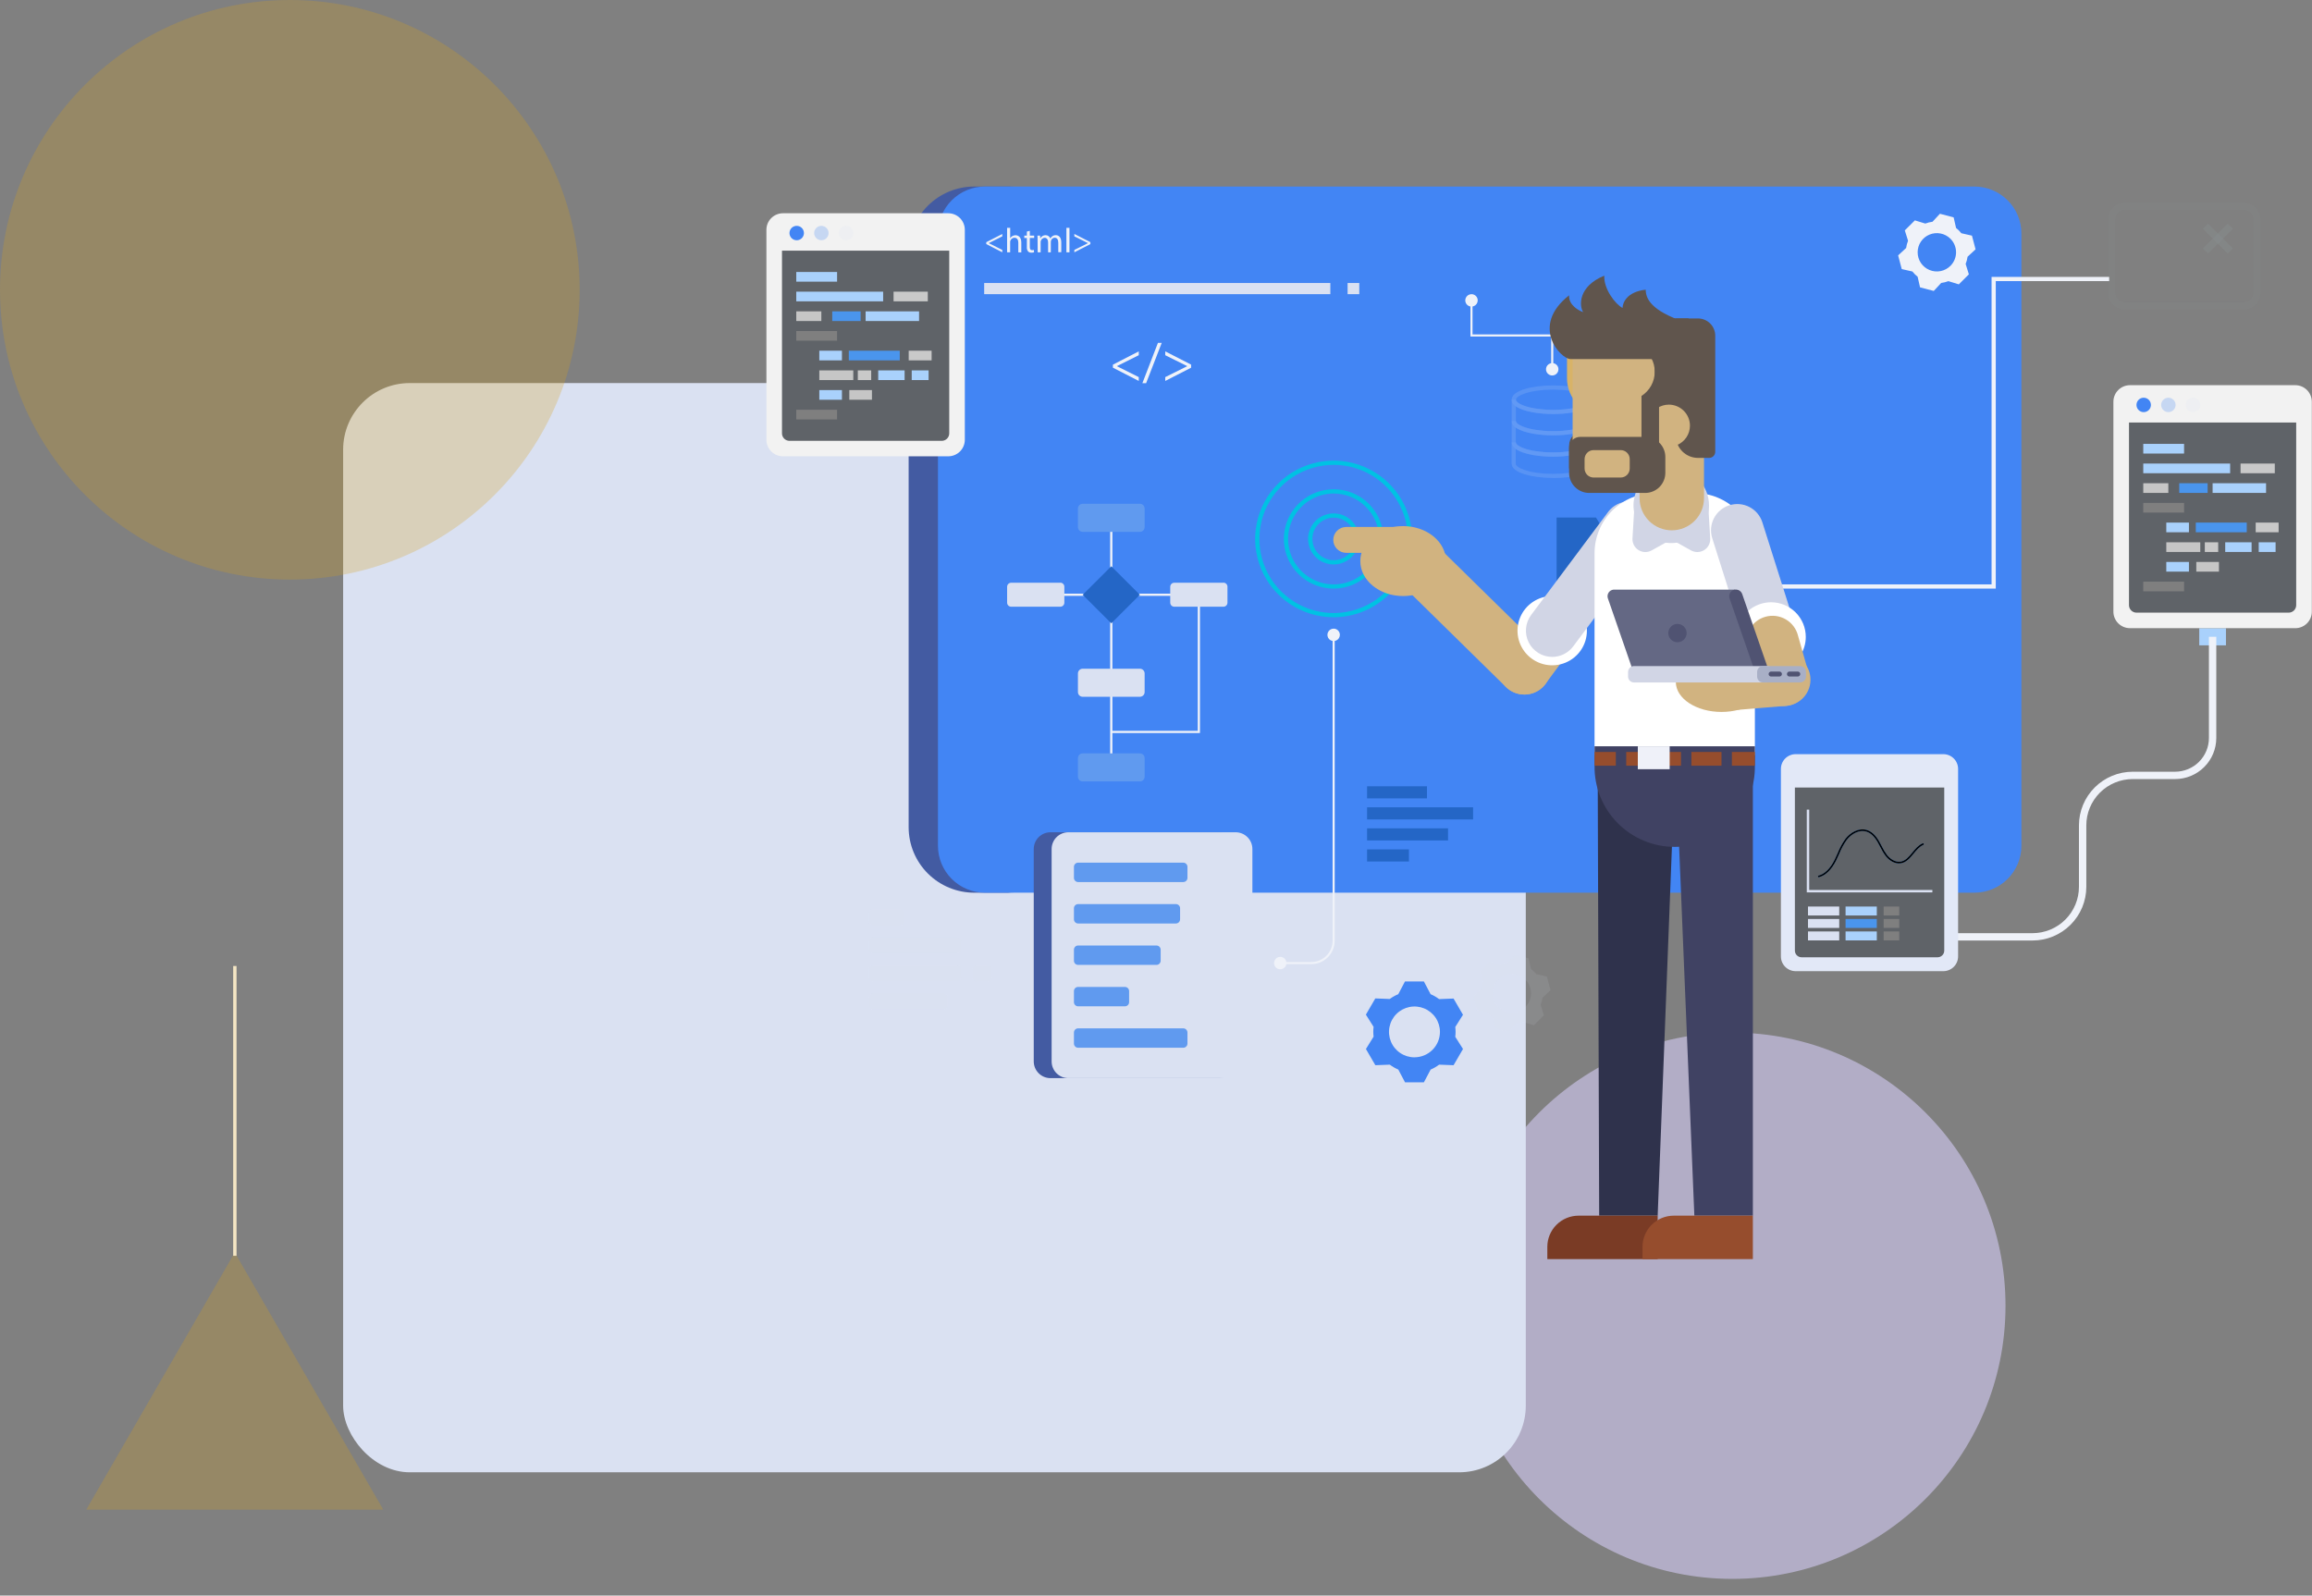 <svg width="694" height="479" viewBox="0 0 694 479" fill="none" xmlns="http://www.w3.org/2000/svg">
<rect x="0" y="0" width="694" height="479" fill="#808080" stroke="none"/>
<circle cx="520" cy="392" r="82" fill="#B2ADC6"/>
<rect x="103" y="115" width="355" height="327" rx="20" fill="#DAE1F2"/>
<circle cx="87" cy="87" r="87" fill="#D3A01C" fill-opacity="0.26"/>
<path d="M70.471 376L115.045 453.206H25.896L70.471 376Z" fill="#D3A01C" fill-opacity="0.26"/>
<line x1="70.5" y1="290" x2="70.5" y2="377" stroke="#F4E6C4"/>
<g clip-path="url(#clip0)">
<g opacity="0.37">
<g opacity="0.37">
<g opacity="0.37">
<path opacity="0.37" d="M673.532 92.931H637.795C636.458 92.93 635.177 92.399 634.232 91.456C633.287 90.513 632.755 89.235 632.754 87.901V65.863C632.755 64.53 633.287 63.251 634.232 62.309C635.177 61.366 636.458 60.835 637.795 60.834H673.532C674.868 60.835 676.15 61.366 677.095 62.309C678.04 63.251 678.571 64.53 678.573 65.863V87.907C678.571 89.24 678.04 90.519 677.095 91.462C676.15 92.405 674.868 92.935 673.532 92.936V92.931ZM637.795 63.029C637.043 63.031 636.322 63.33 635.79 63.861C635.259 64.393 634.96 65.113 634.96 65.863V87.907C634.962 88.657 635.261 89.375 635.792 89.905C636.323 90.436 637.044 90.734 637.795 90.735H673.532C674.283 90.734 675.003 90.436 675.535 89.905C676.066 89.375 676.365 88.657 676.367 87.907V65.863C676.367 65.113 676.068 64.393 675.537 63.861C675.005 63.33 674.284 63.031 673.532 63.029H637.795Z" fill="#C2F9FF"/>
</g>
</g>
</g>
<g opacity="0.37">
<g opacity="0.37">
<path opacity="0.37" d="M662.805 67.129L661.249 68.681V68.686L668.702 76.123L670.264 74.565L662.81 67.129H662.805Z" fill="#C2F9FF"/>
<path opacity="0.37" d="M668.702 67.129L661.249 74.565L662.81 76.123L670.264 68.686V68.681L668.702 67.129Z" fill="#C2F9FF"/>
</g>
</g>
<path d="M284.947 248.34V75.659C284.949 70.445 287.025 65.446 290.72 61.759C294.415 58.073 299.425 56.001 304.651 56L292.455 56C287.229 56 282.217 58.071 278.522 61.758C274.827 65.445 272.751 70.445 272.751 75.659V248.34C272.751 253.554 274.827 258.554 278.522 262.241C282.217 265.928 287.229 267.999 292.455 267.999H304.651C299.425 267.997 294.415 265.926 290.72 262.239C287.025 258.553 284.949 253.553 284.947 248.34Z" fill="#435BA2"/>
<path d="M592.648 267.999H295.642C291.901 267.989 288.316 266.499 285.674 263.856C283.032 261.213 281.549 257.632 281.549 253.9V70.099C281.549 66.366 283.032 62.786 285.674 60.143C288.316 57.5 291.901 56.01 295.642 56H592.648C596.395 56.001 599.988 57.487 602.637 60.131C605.286 62.775 606.774 66.361 606.774 70.099V253.9C606.774 257.638 605.286 261.223 602.637 263.867C599.988 266.511 596.395 267.997 592.648 267.999Z" fill="#4285F4"/>
<path d="M599.077 176.698H524.102V175.438H597.814V83.132H633.117V84.392H599.077V176.698Z" fill="#EFF2F9"/>
<path d="M498.458 158.603H481.02L479.069 155.358H467.252V178.24C467.252 179.018 467.562 179.763 468.113 180.313C468.664 180.863 469.411 181.171 470.19 181.171H498.458C499.237 181.171 499.984 180.863 500.535 180.313C501.086 179.763 501.396 179.018 501.396 178.24V161.534C501.396 160.757 501.086 160.012 500.535 159.462C499.984 158.912 499.237 158.603 498.458 158.603ZM504.008 157.002C502.981 157.002 501.977 156.699 501.123 156.129C500.269 155.56 499.604 154.751 499.211 153.804C498.818 152.857 498.715 151.816 498.915 150.811C499.116 149.806 499.61 148.883 500.336 148.158C501.063 147.433 501.988 146.94 502.995 146.74C504.002 146.54 505.046 146.643 505.995 147.035C506.944 147.427 507.755 148.091 508.326 148.943C508.896 149.795 509.201 150.797 509.201 151.821C509.199 153.195 508.652 154.512 507.678 155.483C506.705 156.455 505.385 157.001 504.008 157.002ZM504.008 147.587C503.167 147.587 502.346 147.836 501.647 148.302C500.948 148.768 500.403 149.431 500.082 150.206C499.76 150.981 499.676 151.833 499.841 152.656C500.005 153.479 500.41 154.234 501.005 154.827C501.6 155.42 502.358 155.823 503.182 155.986C504.007 156.149 504.862 156.064 505.638 155.743C506.415 155.421 507.078 154.877 507.544 154.179C508.011 153.481 508.259 152.66 508.258 151.821C508.256 150.698 507.808 149.621 507.011 148.827C506.214 148.033 505.134 147.587 504.008 147.587Z" fill="#2466C6"/>
<path d="M501.646 153.532L505.712 149.467L506.384 150.135L502.318 154.201L501.646 153.532Z" fill="#2466C6"/>
<path d="M501.643 150.132L502.314 149.462L506.384 153.524L505.713 154.193L501.643 150.132Z" fill="#2466C6"/>
<path d="M400.327 169.452C398.808 169.453 397.324 169.005 396.061 168.164C394.798 167.323 393.813 166.127 393.232 164.728C392.65 163.329 392.497 161.789 392.793 160.303C393.088 158.817 393.819 157.452 394.892 156.381C395.965 155.309 397.333 154.579 398.822 154.283C400.311 153.987 401.854 154.139 403.257 154.718C404.66 155.298 405.859 156.279 406.703 157.539C407.546 158.798 407.997 160.279 407.997 161.794C407.995 163.823 407.187 165.77 405.749 167.205C404.311 168.641 402.361 169.449 400.327 169.452ZM400.327 155.391C399.06 155.395 397.822 155.774 396.771 156.479C395.719 157.184 394.901 158.185 394.418 159.354C393.936 160.523 393.812 161.808 394.061 163.048C394.311 164.287 394.923 165.425 395.82 166.318C396.717 167.211 397.859 167.818 399.102 168.064C400.345 168.31 401.633 168.183 402.803 167.699C403.974 167.215 404.975 166.395 405.679 165.344C406.383 164.294 406.76 163.058 406.761 161.794C406.758 160.099 406.082 158.475 404.881 157.277C403.68 156.079 402.052 155.404 400.354 155.401" fill="#00C2E3"/>
<path d="M400.327 176.7C397.371 176.701 394.482 175.827 392.025 174.19C389.568 172.553 387.652 170.225 386.521 167.501C385.389 164.777 385.093 161.78 385.669 158.888C386.245 155.997 387.668 153.34 389.758 151.256C391.847 149.171 394.51 147.751 397.408 147.176C400.306 146.601 403.31 146.897 406.04 148.026C408.77 149.154 411.103 151.066 412.744 153.518C414.385 155.969 415.261 158.852 415.26 161.8C415.255 165.75 413.681 169.538 410.881 172.331C408.082 175.124 404.286 176.695 400.327 176.7ZM400.327 148.156C397.622 148.156 394.978 148.956 392.729 150.455C390.48 151.954 388.727 154.085 387.692 156.579C386.657 159.072 386.386 161.815 386.914 164.462C387.441 167.109 388.744 169.54 390.656 171.449C392.569 173.357 395.006 174.656 397.659 175.183C400.311 175.709 403.061 175.439 405.56 174.406C408.059 173.374 410.195 171.625 411.697 169.381C413.2 167.137 414.002 164.499 414.002 161.8C413.999 158.182 412.558 154.713 409.994 152.155C407.429 149.597 403.953 148.158 400.327 148.156Z" fill="#00C2E3"/>
<path d="M400.326 185.297C395.667 185.298 391.112 183.921 387.237 181.339C383.362 178.757 380.342 175.086 378.558 170.792C376.775 166.497 376.307 161.771 377.216 157.211C378.124 152.652 380.367 148.463 383.661 145.176C386.956 141.888 391.153 139.649 395.723 138.742C400.293 137.834 405.03 138.299 409.334 140.078C413.639 141.857 417.319 144.87 419.907 148.735C422.496 152.6 423.878 157.145 423.878 161.793C423.871 168.024 421.387 173.997 416.972 178.403C412.557 182.809 406.571 185.289 400.326 185.297ZM400.326 139.555C395.916 139.554 391.605 140.858 387.938 143.302C384.271 145.745 381.413 149.219 379.725 153.284C378.037 157.349 377.595 161.822 378.455 166.137C379.315 170.452 381.438 174.416 384.556 177.527C387.675 180.639 391.648 182.757 395.973 183.615C400.298 184.473 404.781 184.032 408.855 182.348C412.929 180.664 416.411 177.812 418.86 174.153C421.309 170.495 422.616 166.193 422.615 161.793C422.609 155.897 420.259 150.244 416.08 146.075C411.902 141.906 406.236 139.561 400.326 139.555Z" fill="#00C2E3"/>
<path d="M393.611 289.436H384.049V288.808H393.611C395.308 288.806 396.934 288.132 398.134 286.935C399.334 285.737 400.009 284.115 400.012 282.421V190.586H400.641V282.421C400.641 284.286 399.899 286.074 398.577 287.393C397.256 288.711 395.463 289.452 393.595 289.452" fill="#EFF2F9"/>
<path d="M400.327 188.725C399.956 188.724 399.594 188.833 399.286 189.037C398.977 189.242 398.737 189.533 398.595 189.875C398.452 190.216 398.415 190.591 398.487 190.954C398.559 191.316 398.737 191.649 398.999 191.91C399.261 192.172 399.594 192.349 399.958 192.421C400.321 192.493 400.697 192.456 401.039 192.314C401.381 192.172 401.673 191.932 401.878 191.624C402.083 191.317 402.192 190.955 402.191 190.586C402.19 190.093 401.993 189.62 401.644 189.272C401.294 188.923 400.821 188.727 400.327 188.725ZM386.163 289.122C386.164 289.491 386.055 289.853 385.85 290.16C385.645 290.468 385.353 290.708 385.011 290.85C384.669 290.992 384.293 291.029 383.929 290.957C383.566 290.886 383.233 290.708 382.971 290.447C382.709 290.185 382.531 289.852 382.459 289.49C382.387 289.127 382.424 288.752 382.566 288.411C382.709 288.07 382.949 287.778 383.257 287.574C383.566 287.369 383.928 287.26 384.298 287.261C384.793 287.261 385.267 287.457 385.617 287.806C385.967 288.155 386.163 288.628 386.163 289.122Z" fill="#EFF2F9"/>
<path d="M295.425 84.96H399.334V88.313H295.425V84.96ZM404.511 84.96H408.023V88.313H404.511V84.96Z" fill="#DAE1F2"/>
<path d="M410.36 236.048H428.339V239.687H410.36V236.048ZM410.36 242.364H442.188V246.004H410.36V242.364ZM410.36 248.676H434.665V252.315H410.36V248.676ZM410.36 254.992H422.924V258.632H410.36V254.992Z" fill="#2466C6"/>
<path d="M334.062 109.476L341.829 105.485V106.637L335.287 109.909V109.942L341.829 113.213V114.365L334.062 110.38V109.476ZM342.913 115.031L347.58 102.933H348.719L344.035 115.031H342.913ZM357.538 110.39L349.775 114.365V113.213L356.367 109.942V109.909L349.775 106.637V105.485L357.538 109.46V110.39Z" fill="#EFF2F9"/>
<g opacity="0.57">
<g opacity="0.57">
<g opacity="0.57">
<path opacity="0.57" d="M270.415 272.947H261.867C261.58 272.947 261.304 273.061 261.101 273.264C260.897 273.467 260.783 273.742 260.783 274.029V276.652C260.783 276.938 260.897 277.214 261.101 277.416C261.304 277.619 261.58 277.733 261.867 277.733H270.415C270.703 277.733 270.979 277.619 271.182 277.416C271.385 277.214 271.499 276.938 271.499 276.652V274.056C271.499 273.769 271.385 273.494 271.182 273.291C270.979 273.088 270.703 272.974 270.415 272.974V272.947ZM287.392 281.395H261.867C261.58 281.395 261.304 281.508 261.101 281.711C260.897 281.914 260.783 282.189 260.783 282.476V285.072C260.783 285.359 260.897 285.634 261.101 285.837C261.304 286.04 261.58 286.154 261.867 286.154H287.392C287.68 286.154 287.955 286.04 288.159 285.837C288.362 285.634 288.476 285.359 288.476 285.072V282.476C288.476 282.189 288.362 281.914 288.159 281.711C287.955 281.508 287.68 281.395 287.392 281.395ZM287.392 289.842H261.867C261.58 289.842 261.304 289.956 261.101 290.159C260.897 290.362 260.783 290.637 260.783 290.924V293.52C260.783 293.806 260.897 294.082 261.101 294.284C261.304 294.487 261.58 294.601 261.867 294.601H287.392C287.68 294.601 287.955 294.487 288.159 294.284C288.362 294.082 288.476 293.806 288.476 293.52V290.924C288.476 290.637 288.362 290.362 288.159 290.159C287.955 289.956 287.68 289.842 287.392 289.842ZM296.683 289.842H292.932C292.644 289.842 292.368 289.956 292.165 290.159C291.962 290.362 291.848 290.637 291.848 290.924V293.52C291.848 293.806 291.962 294.082 292.165 294.284C292.368 294.487 292.644 294.601 292.932 294.601H296.672C296.959 294.601 297.235 294.487 297.438 294.284C297.642 294.082 297.756 293.806 297.756 293.52V290.924C297.756 290.637 297.642 290.362 297.438 290.159C297.235 289.956 296.959 289.842 296.672 289.842H296.683ZM283.392 298.284H261.873C261.585 298.284 261.309 298.398 261.106 298.601C260.903 298.804 260.789 299.079 260.789 299.366V301.962C260.789 302.248 260.903 302.524 261.106 302.726C261.309 302.929 261.585 303.043 261.873 303.043H283.392C283.679 303.043 283.955 302.929 284.158 302.726C284.362 302.524 284.476 302.248 284.476 301.962V299.366C284.476 299.079 284.362 298.804 284.158 298.601C283.955 298.398 283.679 298.284 283.392 298.284Z" fill="#DAE1F2"/>
</g>
</g>
</g>
<g opacity="0.6">
<g opacity="0.6">
<g opacity="0.6">
<path opacity="0.6" d="M466.22 124.305C464.239 124.313 462.26 124.152 460.306 123.824C456.149 123.094 453.764 121.704 453.764 120.006C453.764 117.183 460.03 115.706 466.231 115.706C472.432 115.706 478.698 117.183 478.698 120.006C478.698 121.704 476.313 123.099 472.155 123.824C470.203 124.152 468.227 124.313 466.247 124.305H466.22ZM466.247 116.961C459.309 116.961 455.054 118.735 455.054 120.006C455.054 120.806 456.94 121.953 460.55 122.58C464.319 123.199 468.164 123.199 471.933 122.58C475.543 121.953 477.429 120.806 477.429 120.006C477.429 118.735 473.174 116.961 466.242 116.961" fill="#EFF2F9"/>
<path opacity="0.6" d="M466.222 130.698C464.241 130.708 462.262 130.547 460.309 130.216C456.151 129.486 453.766 128.096 453.766 126.398V120H455.029C455.029 120.806 456.915 121.953 460.525 122.58C464.294 123.2 468.139 123.2 471.908 122.58C475.518 121.953 477.405 120.806 477.405 120H478.668V126.398C478.668 128.096 476.283 129.486 472.125 130.216C470.173 130.547 468.197 130.708 466.217 130.698H466.222ZM455.029 121.98V126.387C455.029 127.193 456.915 128.334 460.525 128.967C464.295 129.579 468.139 129.579 471.908 128.967C475.518 128.334 477.405 127.193 477.405 126.387V121.98C476.321 122.764 474.505 123.397 472.125 123.813C468.211 124.455 464.218 124.455 460.303 123.813C457.924 123.397 456.129 122.764 455.024 121.98" fill="#EFF2F9"/>
<path opacity="0.6" d="M466.222 137.09C464.259 137.098 462.299 136.94 460.363 136.619H460.314C456.151 135.895 453.766 134.505 453.766 132.801V126.398H455.029C455.029 127.198 456.915 128.345 460.525 128.978C464.294 129.597 468.139 129.597 471.908 128.978C475.518 128.345 477.405 127.198 477.405 126.398H478.668V132.796C478.668 134.499 476.283 135.889 472.125 136.614H472.066C470.133 136.935 468.176 137.092 466.217 137.084L466.222 137.09ZM460.471 135.354H460.525C464.295 135.967 468.139 135.967 471.908 135.354H471.968C475.54 134.721 477.388 133.585 477.388 132.785V128.377C476.304 129.161 474.488 129.794 472.109 130.211C468.194 130.852 464.201 130.852 460.287 130.211C457.907 129.794 456.113 129.161 455.007 128.377V132.796C455.007 133.596 456.878 134.732 460.455 135.365" fill="#EFF2F9"/>
<path opacity="0.6" d="M466.222 143.487C460.032 143.487 453.755 142.011 453.755 139.161V132.795H455.018C455.018 133.596 456.888 134.731 460.466 135.364H460.52C464.289 135.978 468.134 135.978 471.903 135.364H471.963C475.535 134.731 477.383 133.596 477.383 132.795H478.646V139.193C478.646 142.016 472.38 143.52 466.179 143.52L466.222 143.487ZM454.986 134.807V139.22C454.986 140.491 459.241 142.26 466.179 142.26C473.117 142.26 477.367 140.491 477.367 139.22V134.807C476.283 135.591 474.467 136.224 472.087 136.64H472.028C468.15 137.268 464.197 137.268 460.32 136.64H460.271C457.891 136.224 456.092 135.591 454.986 134.807Z" fill="#EFF2F9"/>
</g>
</g>
</g>
<g opacity="0.2">
<g opacity="0.2">
<g opacity="0.2">
<path opacity="0.2" d="M462.401 77.957H460.656C460.51 76.551 459.983 75.211 459.129 74.083C458.276 72.954 457.13 72.08 455.815 71.554C455.842 71.224 455.859 70.889 455.859 70.548C455.82 67.704 454.713 64.977 452.757 62.908C450.8 60.838 448.137 59.577 445.293 59.373C442.449 59.169 439.632 60.037 437.399 61.806C435.166 63.575 433.679 66.116 433.234 68.926C430.985 69.346 428.916 70.432 427.295 72.043C425.675 73.654 424.578 75.715 424.149 77.957H421.938C420.996 77.957 420.093 78.33 419.427 78.995C418.761 79.659 418.387 80.56 418.387 81.499C418.387 82.439 418.761 83.34 419.427 84.004C420.093 84.669 420.996 85.042 421.938 85.042H462.412C463.354 85.042 464.257 84.669 464.922 84.004C465.588 83.34 465.962 82.439 465.962 81.499C465.962 80.56 465.588 79.659 464.922 78.995C464.257 78.33 463.354 77.957 462.412 77.957" fill="white"/>
</g>
</g>
</g>
<path d="M465.941 108.999C465.57 108.998 465.208 109.106 464.9 109.311C464.591 109.516 464.351 109.807 464.209 110.148C464.066 110.489 464.029 110.865 464.101 111.227C464.173 111.59 464.351 111.923 464.613 112.184C464.875 112.445 465.208 112.623 465.572 112.695C465.935 112.767 466.311 112.729 466.653 112.587C466.995 112.446 467.287 112.206 467.492 111.898C467.697 111.59 467.806 111.229 467.805 110.859C467.804 110.366 467.607 109.894 467.258 109.545C466.908 109.197 466.435 109 465.941 108.999ZM441.701 88.313C441.33 88.313 440.969 88.422 440.661 88.628C440.353 88.833 440.114 89.125 439.972 89.466C439.831 89.807 439.794 90.183 439.867 90.545C439.939 90.907 440.118 91.239 440.38 91.5C440.642 91.761 440.976 91.938 441.339 92.009C441.702 92.081 442.078 92.043 442.42 91.901C442.762 91.759 443.053 91.519 443.258 91.211C443.463 90.904 443.572 90.543 443.571 90.173C443.571 89.928 443.522 89.686 443.428 89.46C443.334 89.234 443.196 89.029 443.023 88.856C442.849 88.683 442.643 88.546 442.416 88.453C442.189 88.36 441.946 88.312 441.701 88.313Z" fill="#EFF2F9"/>
<path d="M466.255 110.843H465.626V101.028H441.386V90.174H442.015V100.395H466.255V110.843Z" fill="#EFF2F9"/>
<path d="M365.566 323.67H315.335C314 323.67 312.721 323.142 311.778 322.2C310.834 321.259 310.304 319.983 310.304 318.652V254.879C310.304 253.547 310.834 252.27 311.777 251.328C312.721 250.386 314 249.856 315.335 249.855H365.566C366.9 249.856 368.18 250.386 369.123 251.328C370.066 252.27 370.596 253.547 370.596 254.879V318.652C370.596 319.983 370.066 321.259 369.122 322.2C368.179 323.142 366.9 323.67 365.566 323.67Z" fill="#435BA2"/>
<path d="M370.899 323.67H320.7C320.04 323.671 319.385 323.542 318.775 323.29C318.164 323.038 317.609 322.668 317.142 322.202C316.675 321.736 316.304 321.182 316.052 320.573C315.799 319.964 315.669 319.311 315.67 318.652V254.879C315.669 254.219 315.799 253.566 316.052 252.957C316.304 252.347 316.674 251.793 317.142 251.327C317.609 250.86 318.163 250.49 318.774 250.237C319.385 249.985 320.039 249.855 320.7 249.855H370.899C372.234 249.855 373.515 250.384 374.459 251.326C375.404 252.269 375.934 253.547 375.934 254.879V318.652C375.934 319.311 375.804 319.964 375.551 320.574C375.298 321.183 374.927 321.736 374.459 322.202C373.991 322.668 373.436 323.038 372.825 323.29C372.215 323.542 371.56 323.671 370.899 323.67Z" fill="#DAE1F2"/>
<path d="M355.18 258.978H323.627C323.292 258.978 322.971 259.111 322.734 259.347C322.497 259.584 322.364 259.904 322.364 260.238V263.543C322.364 263.877 322.497 264.197 322.734 264.434C322.971 264.67 323.292 264.803 323.627 264.803H355.18C355.345 264.803 355.51 264.77 355.663 264.707C355.816 264.643 355.955 264.551 356.073 264.434C356.19 264.317 356.283 264.178 356.346 264.025C356.41 263.872 356.443 263.708 356.443 263.543V260.238C356.443 260.073 356.41 259.909 356.346 259.756C356.283 259.603 356.19 259.464 356.073 259.347C355.955 259.23 355.816 259.137 355.663 259.074C355.51 259.011 355.345 258.978 355.18 258.978ZM352.973 271.417H323.627C323.462 271.416 323.298 271.448 323.144 271.511C322.991 271.574 322.852 271.666 322.735 271.782C322.617 271.899 322.524 272.038 322.461 272.19C322.397 272.343 322.364 272.506 322.364 272.672V275.981C322.364 276.315 322.497 276.636 322.734 276.872C322.971 277.109 323.292 277.241 323.627 277.241H352.973C353.307 277.24 353.627 277.107 353.863 276.87C354.099 276.634 354.231 276.315 354.231 275.981V272.672C354.231 272.339 354.099 272.02 353.863 271.784C353.627 271.549 353.307 271.417 352.973 271.417ZM347.136 283.85H323.627C323.292 283.85 322.971 283.983 322.734 284.219C322.497 284.455 322.364 284.776 322.364 285.11V288.415C322.364 288.749 322.497 289.069 322.734 289.306C322.971 289.542 323.292 289.675 323.627 289.675H347.136C347.471 289.675 347.792 289.542 348.029 289.306C348.266 289.069 348.399 288.749 348.399 288.415V285.11C348.399 284.776 348.266 284.455 348.029 284.219C347.792 283.983 347.471 283.85 347.136 283.85ZM337.666 296.283H323.627C323.292 296.283 322.971 296.416 322.734 296.652C322.497 296.889 322.364 297.209 322.364 297.543V300.848C322.364 301.182 322.497 301.503 322.734 301.739C322.971 301.975 323.292 302.108 323.627 302.108H337.666C338.001 302.108 338.322 301.975 338.559 301.739C338.796 301.503 338.929 301.182 338.929 300.848V297.543C338.929 297.209 338.796 296.889 338.559 296.652C338.322 296.416 338.001 296.283 337.666 296.283ZM355.18 308.722H323.627C323.462 308.721 323.298 308.753 323.144 308.816C322.991 308.879 322.852 308.971 322.735 309.088C322.617 309.204 322.524 309.343 322.461 309.495C322.397 309.648 322.364 309.812 322.364 309.977V313.287C322.364 313.621 322.497 313.941 322.734 314.178C322.971 314.414 323.292 314.547 323.627 314.547H355.18C355.345 314.547 355.51 314.514 355.663 314.451C355.816 314.387 355.955 314.295 356.073 314.178C356.19 314.061 356.283 313.922 356.346 313.769C356.41 313.616 356.443 313.452 356.443 313.287V309.977C356.443 309.812 356.41 309.648 356.346 309.495C356.283 309.343 356.19 309.204 356.072 309.088C355.955 308.971 355.816 308.879 355.662 308.816C355.509 308.753 355.345 308.721 355.18 308.722Z" fill="#609AEF"/>
<path d="M333.243 157.159H333.91V228.416H333.243V157.159Z" fill="#EFF2F9"/>
<path d="M342.171 151.244H324.988C324.611 151.244 324.25 151.393 323.984 151.659C323.717 151.924 323.568 152.285 323.568 152.661V158.253C323.568 158.628 323.717 158.989 323.984 159.255C324.25 159.52 324.611 159.67 324.988 159.67H342.171C342.547 159.668 342.907 159.518 343.173 159.253C343.439 158.988 343.589 158.628 343.591 158.253V152.661C343.589 152.285 343.439 151.926 343.173 151.66C342.907 151.395 342.547 151.245 342.171 151.244ZM342.171 226.173H324.988C324.611 226.173 324.25 226.323 323.984 226.588C323.717 226.854 323.568 227.214 323.568 227.59V233.177C323.568 233.553 323.717 233.913 323.984 234.179C324.25 234.444 324.611 234.594 324.988 234.594H342.171C342.547 234.594 342.909 234.444 343.175 234.179C343.441 233.913 343.591 233.553 343.591 233.177V227.59C343.591 227.214 343.441 226.854 343.175 226.588C342.909 226.323 342.547 226.173 342.171 226.173Z" fill="#609AEF"/>
<path d="M342.171 200.755H324.988C324.611 200.755 324.25 200.904 323.984 201.17C323.717 201.436 323.568 201.796 323.568 202.172V207.764C323.568 208.14 323.717 208.5 323.984 208.766C324.25 209.031 324.611 209.181 324.988 209.181H342.171C342.547 209.179 342.907 209.03 343.173 208.764C343.439 208.499 343.589 208.139 343.591 207.764V202.172C343.589 201.796 343.439 201.437 343.173 201.171C342.907 200.906 342.547 200.756 342.171 200.755Z" fill="#DAE1F2"/>
<path d="M360.194 220.066H333.579V219.407H359.532V178.883H315.871V178.224H360.194V220.066Z" fill="#EFF2F9"/>
<path d="M367.235 174.942H352.491C352.168 174.942 351.858 175.07 351.629 175.298C351.4 175.527 351.272 175.836 351.272 176.159V180.929C351.272 181.252 351.4 181.561 351.629 181.789C351.858 182.017 352.168 182.146 352.491 182.146H367.235C367.558 182.146 367.869 182.017 368.097 181.789C368.326 181.561 368.454 181.252 368.454 180.929V176.137C368.454 175.815 368.326 175.505 368.097 175.277C367.869 175.049 367.558 174.92 367.235 174.92V174.942ZM318.272 174.942H303.529C303.205 174.942 302.895 175.07 302.666 175.298C302.438 175.527 302.309 175.836 302.309 176.159V180.929C302.308 181.089 302.339 181.247 302.4 181.395C302.462 181.543 302.551 181.678 302.665 181.791C302.778 181.904 302.913 181.994 303.061 182.055C303.209 182.115 303.368 182.146 303.529 182.146H318.272C318.596 182.146 318.906 182.017 319.135 181.789C319.363 181.561 319.492 181.252 319.492 180.929V176.137C319.492 175.815 319.363 175.505 319.135 175.277C318.906 175.049 318.596 174.92 318.272 174.92" fill="#DAE1F2"/>
<path d="M324.996 178.563L333.577 170.001L342.159 178.563L333.577 187.126L324.996 178.563Z" fill="#2466C6"/>
<path d="M284.638 136.987H235.031C233.711 136.987 232.445 136.464 231.512 135.533C230.579 134.602 230.055 133.339 230.055 132.022V68.98C230.056 67.664 230.581 66.403 231.514 65.473C232.447 64.543 233.712 64.02 235.031 64.02H284.638C285.957 64.02 287.222 64.543 288.155 65.473C289.088 66.403 289.613 67.664 289.614 68.98V132.022C289.614 133.339 289.09 134.602 288.157 135.533C287.224 136.464 285.958 136.987 284.638 136.987Z" fill="#F2F2F2"/>
<path d="M234.733 75.254V130.092C234.733 130.69 234.97 131.262 235.393 131.685C235.816 132.108 236.389 132.346 236.988 132.348H282.676C283.276 132.348 283.851 132.11 284.275 131.687C284.699 131.264 284.937 130.691 284.937 130.092V75.254H234.733Z" fill="#5F6368"/>
<path d="M241.319 69.965C241.319 70.392 241.192 70.811 240.953 71.166C240.715 71.522 240.376 71.799 239.98 71.963C239.584 72.127 239.148 72.17 238.728 72.086C238.307 72.003 237.921 71.797 237.617 71.494C237.314 71.192 237.108 70.806 237.024 70.387C236.94 69.967 236.983 69.532 237.147 69.137C237.312 68.742 237.589 68.404 237.946 68.166C238.303 67.928 238.722 67.801 239.151 67.801C239.726 67.801 240.277 68.029 240.684 68.435C241.09 68.841 241.319 69.391 241.319 69.965Z" fill="#4285F4"/>
<g opacity="0.7">
<g opacity="0.7">
<g opacity="0.7">
<path opacity="0.7" d="M248.723 69.965C248.723 70.392 248.596 70.811 248.357 71.166C248.119 71.522 247.78 71.799 247.384 71.963C246.988 72.127 246.552 72.17 246.132 72.086C245.711 72.003 245.325 71.797 245.021 71.494C244.718 71.192 244.512 70.806 244.428 70.387C244.344 69.967 244.387 69.532 244.551 69.137C244.716 68.742 244.993 68.404 245.35 68.166C245.707 67.928 246.126 67.801 246.555 67.801C247.13 67.801 247.681 68.029 248.088 68.435C248.494 68.841 248.723 69.391 248.723 69.965Z" fill="#4285F4"/>
</g>
</g>
</g>
<g opacity="0.4">
<g opacity="0.4">
<g opacity="0.4">
<path opacity="0.4" d="M256.133 69.965C256.133 70.392 256.006 70.811 255.767 71.166C255.529 71.522 255.19 71.799 254.794 71.963C254.398 72.127 253.962 72.17 253.542 72.086C253.121 72.003 252.735 71.797 252.431 71.494C252.128 71.192 251.922 70.806 251.838 70.387C251.754 69.967 251.797 69.532 251.961 69.137C252.126 68.742 252.403 68.404 252.76 68.166C253.117 67.928 253.536 67.801 253.965 67.801C254.54 67.801 255.091 68.029 255.498 68.435C255.904 68.841 256.133 69.391 256.133 69.965Z" fill="#4285F4"/>
</g>
</g>
</g>
<path d="M239.02 81.651H251.27V84.556H239.02V81.651ZM239.02 87.562H265.098V90.467H239.02V87.562Z" fill="#A9D1FC"/>
<path d="M268.225 87.562H278.502V90.466H268.225V87.562Z" fill="#C9C9C9"/>
<path d="M239.02 93.472H246.544V96.376H239.02V93.472Z" fill="#C6C6C6"/>
<path d="M249.818 93.472H258.339V96.376H249.818V93.472Z" fill="#4A95ED"/>
<path d="M259.835 93.472H275.879V96.376H259.835V93.472Z" fill="#A9D1FC"/>
<path d="M239.02 99.378H251.27V102.282H239.02V99.378Z" fill="#7F7F7F"/>
<path d="M245.931 105.285H252.728V108.189H245.931V105.285Z" fill="#A9D1FC"/>
<path d="M254.788 105.285H270.084V108.189H254.788V105.285Z" fill="#4A95ED"/>
<path d="M272.767 105.285H279.646V108.189H272.767V105.285Z" fill="#C9C9C9"/>
<path d="M245.931 111.196H256.132V114.1H245.931V111.196Z" fill="#C6C6C6"/>
<path d="M257.493 111.196H261.51V114.1H257.493V111.196Z" fill="#C9C9C9"/>
<path d="M263.618 111.196H271.537V114.1H263.618V111.196ZM273.678 111.196H278.741V114.1H273.678V111.196ZM245.931 117.107H252.728V120.011H245.931V117.107Z" fill="#A9D1FC"/>
<path d="M254.94 117.106H261.737V120.01H254.94V117.106Z" fill="#C6C6C6"/>
<path d="M239.02 123.011H251.27V125.916H239.02V123.011Z" fill="#7F7F7F"/>
<path d="M296.048 72.711L300.862 70.24V70.954L296.807 72.982V73.003L300.862 75.031V75.745L296.048 73.268V72.711ZM302.304 68.396H303.23V71.522C303.382 71.25 303.608 71.027 303.881 70.878C304.164 70.713 304.485 70.624 304.813 70.618C305.491 70.618 306.569 71.035 306.569 72.782V75.761H305.67V72.868C305.67 72.057 305.366 71.376 304.504 71.376C304.23 71.382 303.965 71.473 303.745 71.637C303.526 71.801 303.363 72.029 303.279 72.29C303.232 72.429 303.212 72.575 303.22 72.722V75.745H302.304V68.396ZM309.122 69.293V70.732H310.429V71.43H309.122V74.134C309.122 74.756 309.301 75.107 309.805 75.107C309.988 75.112 310.17 75.092 310.347 75.048L310.391 75.729C310.13 75.821 309.854 75.863 309.578 75.853C309.395 75.863 309.213 75.834 309.043 75.768C308.873 75.702 308.719 75.6 308.591 75.469C308.315 75.094 308.19 74.629 308.239 74.166V71.462H307.464V70.732H308.239V69.52L309.122 69.293ZM311.459 72.089C311.459 71.576 311.459 71.148 311.415 70.732H312.212L312.255 71.543H312.288C312.436 71.255 312.663 71.013 312.941 70.847C313.22 70.681 313.54 70.596 313.865 70.602C314.178 70.599 314.484 70.695 314.739 70.876C314.994 71.056 315.185 71.312 315.285 71.608C315.418 71.356 315.603 71.135 315.827 70.959C316.145 70.715 316.538 70.589 316.939 70.602C317.605 70.602 318.565 71.04 318.565 72.765V75.713H317.67V72.911C317.67 71.943 317.318 71.365 316.586 71.365C316.342 71.374 316.107 71.458 315.912 71.606C315.718 71.755 315.575 71.959 315.502 72.192C315.452 72.34 315.427 72.496 315.426 72.652V75.745H314.613V72.765C314.613 71.965 314.261 71.386 313.562 71.386C313.307 71.403 313.063 71.498 312.863 71.658C312.664 71.817 312.518 72.034 312.445 72.279C312.392 72.42 312.366 72.571 312.369 72.722V75.745H311.48L311.459 72.089ZM320.11 68.396H321.026V75.745H320.11V68.396ZM327.303 73.279L322.489 75.745V75.031L326.576 73.003V72.982L322.489 70.954V70.234L327.303 72.701V73.279Z" fill="#EFF2F9"/>
<path d="M436.925 309.782C436.925 309.29 436.894 308.799 436.833 308.311L439.147 304.644L436.318 299.777L431.982 299.945C431.194 299.35 430.337 298.854 429.429 298.468L427.407 294.639H421.743L419.721 298.468C418.815 298.844 417.958 299.327 417.168 299.907L412.831 299.739L410.002 304.606L412.316 308.273C412.194 309.25 412.194 310.238 412.316 311.215L410.013 314.92L412.842 319.787L417.179 319.619C417.967 320.213 418.824 320.709 419.732 321.096L421.753 324.925H427.412L429.44 321.096C430.346 320.709 431.201 320.213 431.987 319.619L436.323 319.787L439.153 314.92L436.833 311.264C436.894 310.776 436.925 310.285 436.925 309.793V309.782ZM424.572 317.424C423.06 317.421 421.584 316.971 420.328 316.131C419.073 315.291 418.095 314.098 417.519 312.704C416.942 311.31 416.792 309.777 417.088 308.298C417.384 306.819 418.113 305.461 419.182 304.395C420.251 303.329 421.613 302.603 423.096 302.309C424.578 302.014 426.115 302.165 427.511 302.741C428.908 303.318 430.102 304.294 430.943 305.547C431.784 306.8 432.234 308.274 432.236 309.782C432.234 311.805 431.427 313.744 429.993 315.175C428.559 316.605 426.616 317.41 424.588 317.413" fill="#4285F4"/>
<g opacity="0.57">
<g opacity="0.57">
<g opacity="0.57">
<path opacity="0.57" d="M460.39 291.616C460.128 291.354 459.849 291.108 459.556 290.881L458.829 287.696L454.71 286.614L452.482 289.015C451.739 289.116 451.011 289.307 450.314 289.583L447.186 288.62L444.172 291.633L445.137 294.748C444.87 295.444 444.688 296.171 444.595 296.911L442.189 299.134L443.273 303.244L446.465 303.974C446.696 304.264 446.942 304.542 447.202 304.807C447.466 305.066 447.745 305.31 448.037 305.537L448.764 308.728L452.883 309.809L455.111 307.414C455.854 307.308 456.581 307.115 457.279 306.84L460.407 307.803L463.42 304.796L462.456 301.676C462.731 300.979 462.924 300.253 463.03 299.512L465.431 297.29L464.347 293.179L461.155 292.455C460.927 292.162 460.68 291.884 460.417 291.622L460.39 291.616ZM457.908 302.26C457.103 303.066 456.076 303.616 454.958 303.84C453.84 304.064 452.68 303.952 451.625 303.517C450.571 303.083 449.67 302.346 449.035 301.4C448.401 300.454 448.063 299.342 448.063 298.204C448.063 297.065 448.401 295.953 449.035 295.007C449.67 294.061 450.571 293.324 451.625 292.89C452.68 292.455 453.84 292.343 454.958 292.567C456.076 292.791 457.103 293.341 457.908 294.147C458.982 295.225 459.584 296.684 459.584 298.204C459.584 299.723 458.982 301.182 457.908 302.26Z" fill="#DAE1F2"/>
</g>
</g>
</g>
<path d="M587.992 69.175C587.728 68.914 587.45 68.669 587.157 68.44L586.431 65.254L582.312 64.173L580.084 66.574C579.342 66.666 578.614 66.848 577.916 67.115L574.793 66.157L571.774 69.164L572.745 72.285C572.464 72.979 572.271 73.706 572.17 74.448L569.769 76.671L570.853 80.781L574.045 81.506C574.502 82.091 575.03 82.618 575.617 83.074L576.344 86.265L580.463 87.346L582.691 84.945C583.433 84.853 584.161 84.671 584.859 84.404L587.987 85.367L591.001 82.36L590.036 79.24C590.314 78.544 590.507 77.818 590.61 77.076L593.011 74.854L591.927 70.743L588.735 70.019C588.507 69.726 588.26 69.448 587.998 69.186L587.992 69.175ZM585.483 79.797C584.677 80.605 583.65 81.157 582.53 81.382C581.41 81.607 580.249 81.495 579.193 81.06C578.137 80.626 577.234 79.888 576.599 78.941C575.963 77.994 575.624 76.88 575.624 75.741C575.624 74.601 575.963 73.487 576.599 72.54C577.234 71.593 578.137 70.855 579.193 70.421C580.249 69.986 581.41 69.875 582.53 70.1C583.65 70.325 584.677 70.876 585.483 71.684C586.555 72.763 587.157 74.221 587.157 75.741C587.157 77.26 586.555 78.718 585.483 79.797Z" fill="#EFF2F9"/>
<path d="M660.154 188.606H668.171V193.739H660.154V188.606Z" fill="#A9D1FC"/>
<path d="M610.113 282.352H537.23V280.151H610.113C613.807 280.146 617.349 278.68 619.961 276.073C622.572 273.466 624.041 269.932 624.044 266.246V247.788C624.048 243.517 625.75 239.421 628.778 236.401C631.805 233.381 635.91 231.682 640.191 231.678H652.913C655.603 231.675 658.182 230.607 660.085 228.709C661.987 226.811 663.057 224.238 663.06 221.554V191.171H665.271V221.554C665.267 224.822 663.963 227.956 661.647 230.268C659.33 232.579 656.189 233.88 652.913 233.884H640.191C636.496 233.887 632.953 235.353 630.34 237.96C627.727 240.567 626.258 244.102 626.255 247.788V266.246C626.251 270.516 624.549 274.61 621.522 277.63C618.496 280.649 614.393 282.347 610.113 282.352Z" fill="#EFF2F9"/>
<path d="M583.352 291.556H539.018C537.841 291.556 536.712 291.089 535.879 290.258C535.047 289.428 534.579 288.301 534.579 287.127V230.833C534.579 229.659 535.047 228.532 535.879 227.701C536.712 226.871 537.841 226.404 539.018 226.404H583.33C583.913 226.404 584.491 226.519 585.029 226.741C585.568 226.964 586.057 227.29 586.469 227.701C586.882 228.113 587.209 228.601 587.432 229.138C587.655 229.676 587.77 230.252 587.77 230.833V287.127C587.77 287.708 587.655 288.284 587.432 288.822C587.209 289.359 586.882 289.847 586.469 290.258C586.057 290.67 585.568 290.996 585.029 291.219C584.491 291.441 583.913 291.556 583.33 291.556" fill="#E2E8F7"/>
<path d="M538.775 236.421V285.375C538.775 285.909 538.987 286.42 539.365 286.798C539.744 287.175 540.256 287.387 540.791 287.387H581.596C581.861 287.388 582.124 287.336 582.369 287.235C582.614 287.134 582.836 286.986 583.023 286.799C583.211 286.612 583.359 286.39 583.46 286.146C583.562 285.901 583.613 285.64 583.612 285.375V236.421H538.775Z" fill="#5F6368"/>
<path d="M545.946 263.359C545.893 263.359 545.842 263.343 545.8 263.311C545.758 263.28 545.727 263.236 545.713 263.185C545.704 263.155 545.701 263.122 545.704 263.09C545.708 263.058 545.718 263.027 545.734 262.999C545.749 262.971 545.77 262.946 545.796 262.926C545.821 262.906 545.85 262.891 545.881 262.883C547.751 262.374 549.366 260.795 550.678 258.194C551.007 257.525 551.32 256.849 551.616 256.166C552.217 254.635 553.001 253.182 553.952 251.839C555.394 249.973 557.941 248.432 560.391 249.189C561.784 249.627 562.977 250.725 564.039 252.558C564.316 253.034 564.581 253.527 564.814 254.002C565.277 254.972 565.834 255.894 566.479 256.755C567.362 257.837 568.869 258.918 570.473 258.691C571.98 258.459 572.978 257.242 574.035 255.96C574.929 254.879 575.85 253.743 577.135 253.191C577.165 253.178 577.196 253.172 577.229 253.171C577.261 253.171 577.293 253.176 577.323 253.188C577.353 253.2 577.38 253.218 577.403 253.24C577.426 253.262 577.445 253.289 577.458 253.318C577.47 253.348 577.477 253.38 577.478 253.412C577.478 253.444 577.473 253.476 577.461 253.506C577.449 253.535 577.431 253.563 577.409 253.586C577.386 253.609 577.36 253.627 577.33 253.64C576.154 254.143 575.265 255.219 574.409 256.263C573.324 257.566 572.24 258.913 570.549 259.167C568.744 259.443 567.064 258.264 566.099 257.058C565.434 256.173 564.858 255.223 564.381 254.224C564.142 253.754 563.888 253.262 563.622 252.802C562.619 251.077 561.519 250.049 560.245 249.654C558.023 248.962 555.676 250.401 554.342 252.137C553.414 253.444 552.647 254.858 552.06 256.35C551.757 257.026 551.448 257.723 551.112 258.399C549.735 261.103 548.017 262.785 546.011 263.337H545.946" fill="#4A95ED"/>
<path d="M545.946 263.359C545.893 263.359 545.842 263.343 545.8 263.311C545.758 263.28 545.727 263.236 545.713 263.185C545.704 263.155 545.701 263.122 545.704 263.09C545.708 263.058 545.718 263.027 545.734 262.999C545.749 262.971 545.77 262.946 545.796 262.926C545.821 262.906 545.85 262.891 545.881 262.883C547.751 262.374 549.366 260.795 550.678 258.194C551.007 257.525 551.32 256.849 551.616 256.166C552.217 254.635 553.001 253.182 553.952 251.839C555.394 249.973 557.941 248.432 560.391 249.189C561.784 249.627 562.977 250.725 564.039 252.558C564.316 253.034 564.581 253.527 564.814 254.002C565.277 254.972 565.834 255.894 566.479 256.755C567.362 257.837 568.869 258.918 570.473 258.691C571.98 258.459 572.978 257.242 574.035 255.96C574.929 254.879 575.85 253.743 577.135 253.191C577.165 253.178 577.196 253.172 577.229 253.171C577.261 253.171 577.293 253.176 577.323 253.188C577.353 253.2 577.38 253.218 577.403 253.24C577.426 253.262 577.445 253.289 577.458 253.318C577.47 253.348 577.477 253.38 577.478 253.412C577.478 253.444 577.473 253.476 577.461 253.506C577.449 253.535 577.431 253.563 577.409 253.586C577.386 253.609 577.36 253.627 577.33 253.64C576.154 254.143 575.265 255.219 574.409 256.263C573.324 257.566 572.24 258.913 570.549 259.167C568.744 259.443 567.064 258.264 566.099 257.058C565.434 256.173 564.858 255.223 564.381 254.224C564.142 253.754 563.888 253.262 563.622 252.802C562.619 251.077 561.519 250.049 560.245 249.654C558.023 248.962 555.676 250.401 554.342 252.137C553.414 253.444 552.647 254.858 552.06 256.35C551.757 257.026 551.448 257.723 551.112 258.399C549.735 261.103 548.017 262.785 546.011 263.337L545.946 263.359Z" fill="black"/>
<path d="M580.046 267.906H542.347V243.056H543.073V267.182H580.046V267.906ZM542.71 272.152H552.087V274.839H542.71V272.152Z" fill="#DAE1F2"/>
<path d="M553.99 272.153H563.367V274.841H553.99V272.153Z" fill="#A9D1FC"/>
<path d="M565.416 272.153H570.105V274.841H565.416V272.153Z" fill="#7F7F7F"/>
<path d="M542.71 275.889H552.087V278.577H542.71V275.889Z" fill="#DAE1F2"/>
<path d="M553.99 275.889H563.367V278.577H553.99V275.889Z" fill="#4A95ED"/>
<path d="M565.416 275.889H570.105V278.577H565.416V275.889Z" fill="#7F7F7F"/>
<path d="M542.71 279.632H552.087V282.32H542.71V279.632Z" fill="#DAE1F2"/>
<path d="M553.99 279.632H563.367V282.32H553.99V279.632Z" fill="#A9D1FC"/>
<path d="M565.416 279.632H570.105V282.32H565.416V279.632Z" fill="#7F7F7F"/>
<path d="M501.265 244.202C501.265 244.63 501.138 245.048 500.9 245.404C500.662 245.76 500.323 246.037 499.927 246.201C499.531 246.364 499.095 246.407 498.674 246.324C498.254 246.24 497.867 246.034 497.564 245.732C497.261 245.429 497.054 245.044 496.971 244.624C496.887 244.204 496.93 243.77 497.094 243.374C497.258 242.979 497.536 242.641 497.893 242.403C498.249 242.166 498.668 242.039 499.097 242.039C499.672 242.039 500.224 242.267 500.63 242.672C501.037 243.078 501.265 243.628 501.265 244.202Z" fill="#4285F4"/>
<g opacity="0.7">
<g opacity="0.7">
<g opacity="0.7">
<path opacity="0.7" d="M508.665 244.202C508.665 244.63 508.537 245.048 508.299 245.404C508.061 245.76 507.722 246.037 507.326 246.201C506.93 246.364 506.494 246.407 506.073 246.324C505.653 246.24 505.267 246.034 504.963 245.732C504.66 245.429 504.454 245.044 504.37 244.624C504.286 244.204 504.329 243.77 504.493 243.374C504.657 242.979 504.935 242.641 505.292 242.403C505.648 242.166 506.068 242.039 506.496 242.039C507.071 242.039 507.623 242.267 508.03 242.672C508.436 243.078 508.665 243.628 508.665 244.202Z" fill="#4285F4"/>
</g>
</g>
</g>
<g opacity="0.4">
<g opacity="0.4">
<g opacity="0.4">
<path opacity="0.4" d="M516.079 244.202C516.079 244.63 515.952 245.048 515.714 245.404C515.476 245.76 515.137 246.037 514.741 246.201C514.345 246.364 513.909 246.407 513.488 246.324C513.068 246.24 512.681 246.034 512.378 245.732C512.075 245.429 511.868 245.044 511.785 244.624C511.701 244.204 511.744 243.77 511.908 243.374C512.072 242.979 512.35 242.641 512.707 242.403C513.063 242.166 513.482 242.039 513.911 242.039C514.486 242.039 515.038 242.267 515.444 242.672C515.851 243.078 516.079 243.628 516.079 244.202Z" fill="#4285F4"/>
</g>
</g>
</g>
<path d="M457.572 208.51C455.5 208.512 453.511 207.697 452.038 206.244L422.355 177.089C420.878 175.62 420.042 173.628 420.032 171.548C420.022 169.467 420.837 167.467 422.3 165.984C423.763 164.502 425.755 163.657 427.84 163.635C429.926 163.613 431.935 164.415 433.429 165.867L463.133 195.027C464.25 196.125 465.013 197.53 465.326 199.063C465.639 200.595 465.488 202.186 464.891 203.632C464.295 205.079 463.28 206.315 461.976 207.184C460.673 208.052 459.139 208.514 457.572 208.51Z" fill="#D1B380"/>
<path d="M457.566 208.509C456.106 208.508 454.675 208.103 453.432 207.34C452.189 206.577 451.182 205.484 450.523 204.185C449.865 202.885 449.58 201.428 449.701 199.977C449.822 198.525 450.343 197.135 451.208 195.962L459.561 184.659C460.804 182.978 462.665 181.858 464.735 181.546C466.805 181.235 468.915 181.756 470.6 182.996C472.284 184.236 473.407 186.093 473.719 188.158C474.032 190.224 473.509 192.329 472.266 194.01L463.908 205.313C463.176 206.304 462.22 207.11 461.119 207.665C460.017 208.22 458.8 208.509 457.566 208.509Z" fill="#D1B380"/>
<path d="M476.348 189.338C476.348 191.394 475.737 193.404 474.592 195.113C473.447 196.822 471.82 198.155 469.916 198.941C468.013 199.728 465.918 199.934 463.897 199.533C461.876 199.132 460.02 198.142 458.563 196.688C457.106 195.234 456.114 193.382 455.712 191.366C455.31 189.35 455.516 187.26 456.305 185.36C457.093 183.461 458.428 181.838 460.142 180.696C461.855 179.553 463.869 178.944 465.93 178.944C468.693 178.944 471.342 180.039 473.296 181.988C475.25 183.938 476.348 186.581 476.348 189.338Z" fill="white"/>
<path d="M465.924 197.211C464.461 197.209 463.028 196.801 461.784 196.033C460.54 195.265 459.534 194.167 458.878 192.862C458.223 191.557 457.944 190.096 458.072 188.642C458.2 187.188 458.731 185.798 459.604 184.627L482.484 154.011C483.081 153.128 483.852 152.374 484.75 151.796C485.648 151.219 486.655 150.829 487.708 150.651C488.762 150.473 489.84 150.51 490.879 150.76C491.918 151.011 492.895 151.469 493.751 152.107C494.606 152.745 495.324 153.55 495.859 154.473C496.393 155.396 496.735 156.417 496.862 157.476C496.99 158.534 496.9 159.607 496.6 160.63C496.299 161.653 495.793 162.605 495.113 163.427L472.234 194.042C471.5 195.027 470.545 195.827 469.446 196.378C468.346 196.928 467.133 197.214 465.903 197.211" fill="#D1D5E5"/>
<path d="M479.584 230.922L480.028 364.957H497.59L502.707 232.479L479.584 230.922Z" fill="#2F324C"/>
<path d="M497.59 378.001H464.466V374.312C464.466 371.831 465.454 369.451 467.213 367.697C468.971 365.942 471.356 364.956 473.843 364.956H497.59V378.001Z" fill="#7A3B25"/>
<path d="M526.768 166.072V226.719H478.641V166.072C478.641 163.7 479.109 161.352 480.018 159.161C480.928 156.971 482.261 154.98 483.942 153.303C485.622 151.626 487.617 150.296 489.813 149.389C492.009 148.481 494.363 148.014 496.739 148.014H508.664C513.464 148.014 518.068 149.917 521.462 153.303C524.856 156.69 526.763 161.283 526.763 166.072" fill="white"/>
<path d="M513.001 151.724C513.002 153.961 512.338 156.149 511.093 158.009C509.848 159.869 508.078 161.32 506.006 162.176C503.935 163.033 501.656 163.257 499.457 162.821C497.258 162.385 495.238 161.308 493.652 159.726C492.067 158.144 490.987 156.129 490.55 153.935C490.113 151.74 490.338 149.466 491.196 147.4C492.055 145.333 493.508 143.567 495.373 142.325C497.238 141.083 499.43 140.42 501.672 140.421C504.676 140.423 507.557 141.614 509.681 143.734C511.805 145.853 512.999 148.727 513.001 151.724Z" fill="#D1D5E5"/>
<path d="M502.442 162.366L507.613 165.243C508.219 165.58 508.904 165.747 509.597 165.729C510.289 165.711 510.965 165.508 511.552 165.14C512.139 164.773 512.616 164.255 512.934 163.64C513.252 163.026 513.399 162.337 513.359 161.647C513.05 156.444 512.687 150.29 512.687 150.409C512.687 150.625 502.442 162.366 502.442 162.366ZM500.946 162.366L495.775 165.243C495.169 165.58 494.484 165.747 493.791 165.729C493.099 165.711 492.423 165.508 491.836 165.14C491.249 164.773 490.772 164.255 490.454 163.64C490.136 163.026 489.989 162.337 490.029 161.647C490.338 156.444 490.701 150.29 490.701 150.409C490.701 150.625 500.946 162.366 500.946 162.366Z" fill="#D1D5E5"/>
<path d="M492.159 121.265V149.56C492.159 152.119 493.178 154.573 494.992 156.382C496.805 158.192 499.265 159.208 501.829 159.208C504.394 159.208 506.854 158.192 508.667 156.382C510.481 154.573 511.499 152.119 511.499 149.56V121.276L492.159 121.265Z" fill="#D1B380"/>
<path d="M470.374 105.694H485.98V124.725H481.562C478.594 124.725 475.746 123.549 473.647 121.454C471.548 119.36 470.369 116.52 470.369 113.558L470.374 105.694Z" fill="#D8B368"/>
<path d="M485.98 140.627H471.008V133.705C471.008 132.583 471.455 131.507 472.25 130.714C473.045 129.921 474.123 129.475 475.247 129.475H485.98V140.627Z" fill="#60554D"/>
<path d="M472.06 107.454V131.682C472.06 135.17 473.449 138.516 475.921 140.982C478.393 143.449 481.746 144.834 485.243 144.834H510.865V107.454C510.865 105.149 509.948 102.939 508.316 101.308C506.684 99.678 504.469 98.76 502.16 98.757H480.776C478.464 98.757 476.248 99.673 474.613 101.304C472.978 102.935 472.06 105.147 472.06 107.454Z" fill="#D1B380"/>
<path d="M503.06 95.599H509.678C511.055 95.599 512.376 96.145 513.35 97.116C514.324 98.088 514.871 99.406 514.871 100.78V135.635C514.871 136.122 514.677 136.588 514.333 136.932C513.988 137.275 513.521 137.469 513.034 137.469H509.695C507.935 137.469 506.247 136.771 505.003 135.53C503.759 134.288 503.06 132.605 503.06 130.849V95.599Z" fill="#60554D"/>
<path d="M496.734 102.543H510.231V128.421H496.734V102.543Z" fill="#60554D"/>
<path d="M500.951 121.476C499.699 121.475 498.474 121.845 497.432 122.538C496.39 123.232 495.578 124.218 495.098 125.372C494.618 126.526 494.492 127.796 494.735 129.022C494.979 130.248 495.582 131.374 496.467 132.258C497.352 133.142 498.48 133.744 499.708 133.988C500.937 134.232 502.21 134.107 503.367 133.629C504.524 133.151 505.513 132.342 506.209 131.303C506.905 130.264 507.277 129.042 507.277 127.793C507.277 126.119 506.61 124.513 505.424 123.328C504.238 122.144 502.629 121.478 500.951 121.476Z" fill="#D1B380"/>
<path d="M493.85 147.988H477.047C475.443 147.988 473.904 147.352 472.77 146.22C471.635 145.088 470.998 143.553 470.998 141.952V134.478C470.998 133.598 471.348 132.753 471.973 132.13C472.597 131.508 473.443 131.158 474.326 131.158H493.839C495.444 131.158 496.982 131.794 498.117 132.926C499.251 134.057 499.889 135.593 499.889 137.193V141.952C499.889 143.553 499.251 145.088 498.117 146.22C496.982 147.352 495.444 147.988 493.839 147.988" fill="#60554D"/>
<path d="M486.489 143.358H478.359C478.003 143.358 477.65 143.288 477.321 143.152C476.993 143.016 476.694 142.817 476.442 142.566C476.19 142.315 475.991 142.017 475.855 141.688C475.718 141.36 475.648 141.009 475.648 140.654V137.831C475.648 137.113 475.934 136.426 476.442 135.919C476.95 135.411 477.64 135.127 478.359 135.127H486.489C487.208 135.127 487.897 135.411 488.406 135.919C488.914 136.426 489.199 137.113 489.199 137.831V140.654C489.199 141.009 489.129 141.36 488.993 141.688C488.857 142.017 488.657 142.315 488.406 142.566C488.154 142.817 487.855 143.016 487.526 143.152C487.198 143.288 486.845 143.358 486.489 143.358Z" fill="#D1B380"/>
<path d="M492.729 103.802V104.311C493.95 105.094 494.956 106.171 495.652 107.443C496.348 108.715 496.712 110.141 496.712 111.59C496.712 113.039 496.348 114.465 495.652 115.737C494.956 117.009 493.95 118.086 492.729 118.87V137.89H498.003V103.819L492.729 103.802Z" fill="#60554D"/>
<path d="M471.431 95.599H506.859V107.8H471.431V95.599Z" fill="#60554D"/>
<path d="M471.432 107.803C468.478 107.803 459.198 97.912 471.009 88.653C470.797 91.601 473.963 93.282 475.226 93.704C473.974 91.811 473.752 85.922 481.562 82.764C481.351 86.76 484.939 91.39 487.048 92.444C487.048 90.968 488.311 87.577 494.002 86.971C494.002 89.708 495.693 93.282 505.602 96.652C505.179 101.698 473.762 104.856 473.762 104.856L471.432 107.803Z" fill="#60554D"/>
<path d="M526.769 224.047V229.871C526.817 233.054 526.23 236.215 525.042 239.17C523.854 242.125 522.089 244.815 519.85 247.083C517.61 249.351 514.941 251.152 511.998 252.381C509.055 253.61 505.896 254.244 502.705 254.244C499.514 254.244 496.355 253.61 493.412 252.381C490.468 251.152 487.799 249.351 485.56 247.083C483.321 244.815 481.556 242.125 480.368 239.17C479.18 236.215 478.593 233.054 478.641 229.871V224.047H526.769Z" fill="#404263"/>
<path d="M503.06 230.812L508.6 364.956H526.162V230.812H503.06Z" fill="#404263"/>
<path d="M526.161 378.001H493.037V374.312C493.037 371.831 494.025 369.451 495.784 367.697C497.542 365.942 499.927 364.956 502.414 364.956H526.161V378.001Z" fill="#964D2D"/>
<path d="M408.327 168.446C408.327 162.643 414.083 157.943 421.184 157.943C428.285 157.943 434.041 162.643 434.041 168.446C434.041 174.249 428.285 178.943 421.184 178.943C414.083 178.943 408.327 174.243 408.327 168.446Z" fill="#D1B380"/>
<path d="M419.666 165.968H404.104C403.072 165.968 402.082 165.559 401.352 164.831C400.622 164.103 400.212 163.115 400.212 162.085C400.212 161.055 400.622 160.068 401.352 159.339C402.082 158.611 403.072 158.202 404.104 158.202H419.666C420.699 158.202 421.688 158.611 422.418 159.339C423.148 160.068 423.558 161.055 423.558 162.085C423.558 163.115 423.148 164.103 422.418 164.831C421.688 165.559 420.699 165.968 419.666 165.968Z" fill="#D1B380"/>
<path d="M531.631 199.098C529.953 199.097 528.32 198.563 526.967 197.573C525.614 196.583 524.613 195.189 524.107 193.593L513.966 161.566C513.335 159.574 513.524 157.415 514.489 155.562C515.455 153.709 517.119 152.314 519.115 151.685C521.111 151.056 523.276 151.244 525.133 152.208C526.99 153.171 528.388 154.832 529.018 156.823L539.16 188.85C539.538 190.032 539.631 191.286 539.431 192.51C539.232 193.735 538.745 194.895 538.012 195.896C537.278 196.898 536.317 197.712 535.209 198.273C534.1 198.834 532.874 199.126 531.631 199.126" fill="#D1D5E5"/>
<path d="M542.049 191.204C542.049 193.26 541.438 195.27 540.293 196.979C539.148 198.689 537.52 200.021 535.616 200.807C533.712 201.594 531.617 201.8 529.596 201.398C527.575 200.996 525.719 200.006 524.262 198.552C522.805 197.098 521.814 195.245 521.412 193.228C521.011 191.212 521.218 189.121 522.007 187.222C522.797 185.323 524.133 183.7 525.847 182.558C527.561 181.417 529.575 180.808 531.636 180.809C534.398 180.811 537.047 181.906 538.999 183.856C540.952 185.805 542.049 188.448 542.049 191.204Z" fill="white"/>
<path d="M535.273 211.959C533.556 211.956 531.886 211.395 530.517 210.361C529.148 209.326 528.153 207.875 527.685 206.227L524.557 195.172C524.229 194.165 524.108 193.101 524.202 192.046C524.295 190.991 524.601 189.965 525.102 189.03C525.602 188.096 526.286 187.272 527.113 186.607C527.94 185.943 528.893 185.452 529.915 185.163C530.937 184.875 532.006 184.795 533.06 184.929C534.113 185.063 535.129 185.407 536.046 185.942C536.962 186.477 537.762 187.19 538.395 188.04C539.029 188.89 539.484 189.859 539.734 190.889L542.867 201.943C543.438 203.955 543.185 206.111 542.164 207.936C541.142 209.762 539.436 211.108 537.42 211.678C536.714 211.876 535.984 211.976 535.251 211.975" fill="#D1B380"/>
<path d="M519.186 213.291C517.15 213.289 515.194 212.502 513.726 211.095C512.258 209.687 511.392 207.768 511.308 205.739C511.225 203.709 511.931 201.726 513.279 200.204C514.627 198.682 516.512 197.738 518.54 197.57L534.623 196.239C535.676 196.112 536.744 196.199 537.764 196.494C538.783 196.788 539.732 197.285 540.554 197.954C541.377 198.622 542.056 199.45 542.55 200.387C543.045 201.323 543.345 202.35 543.433 203.405C543.521 204.46 543.394 205.522 543.062 206.527C542.729 207.532 542.196 208.46 541.496 209.255C540.795 210.05 539.941 210.696 538.985 211.155C538.028 211.613 536.989 211.874 535.929 211.923L519.847 213.253H519.186" fill="#D1B380"/>
<path d="M503.038 204.75C503.038 199.786 509.179 195.762 516.746 195.762C524.313 195.762 530.46 199.786 530.46 204.75C530.46 209.715 524.318 213.733 516.746 213.733C509.174 213.733 503.038 209.71 503.038 204.75Z" fill="#D1B380"/>
<path d="M520.79 177.023H484.815C484.502 176.977 484.182 177.007 483.882 177.11C483.382 177.283 482.97 177.647 482.739 178.123C482.507 178.598 482.474 179.146 482.647 179.646L490.306 201.765C490.442 202.158 490.698 202.497 491.037 202.738C491.376 202.978 491.781 203.107 492.197 203.107C492.419 203.108 492.639 203.071 492.848 202.999H529.392L520.79 177.023Z" fill="#646884"/>
<path d="M528.72 203.101C528.304 203.101 527.898 202.972 527.559 202.732C527.22 202.491 526.965 202.152 526.828 201.76L519.169 179.64C519.084 179.392 519.048 179.129 519.065 178.867C519.081 178.604 519.149 178.348 519.265 178.112C519.381 177.876 519.542 177.665 519.739 177.491C519.937 177.317 520.167 177.184 520.416 177.098C520.665 177.013 520.928 176.978 521.191 176.994C521.454 177.011 521.711 177.078 521.948 177.194C522.184 177.309 522.396 177.47 522.57 177.667C522.744 177.864 522.878 178.094 522.963 178.342L530.622 200.456C530.728 200.758 530.759 201.08 530.713 201.396C530.667 201.712 530.546 202.012 530.359 202.271C530.173 202.53 529.926 202.741 529.641 202.886C529.356 203.03 529.04 203.104 528.72 203.101Z" fill="#505372"/>
<path d="M530.454 204.88H490.479C490.246 204.881 490.015 204.836 489.8 204.747C489.584 204.658 489.389 204.528 489.224 204.364C489.059 204.199 488.929 204.004 488.84 203.789C488.751 203.574 488.706 203.344 488.706 203.112V201.722C488.706 201.49 488.752 201.26 488.841 201.046C488.93 200.832 489.061 200.637 489.226 200.473C489.39 200.309 489.586 200.18 489.801 200.091C490.016 200.003 490.246 199.958 490.479 199.959H530.454C530.924 199.959 531.374 200.144 531.706 200.475C532.038 200.805 532.225 201.254 532.227 201.722V203.101C532.227 203.57 532.04 204.02 531.708 204.351C531.375 204.683 530.924 204.869 530.454 204.869" fill="#D1D5E5"/>
<path d="M540.341 204.88H529.213C528.743 204.88 528.292 204.694 527.96 204.362C527.627 204.031 527.441 203.581 527.441 203.112V201.722C527.442 201.254 527.63 200.805 527.962 200.475C528.294 200.144 528.744 199.959 529.213 199.959H540.341C540.81 199.959 541.259 200.144 541.591 200.475C541.922 200.806 542.108 201.254 542.108 201.722V203.101C542.109 203.333 542.064 203.563 541.975 203.777C541.887 203.992 541.757 204.187 541.593 204.351C541.429 204.515 541.233 204.646 541.019 204.735C540.804 204.824 540.574 204.869 540.341 204.869" fill="#A8AFC6"/>
<path d="M506.285 190.056C506.285 190.6 506.123 191.131 505.821 191.583C505.518 192.034 505.088 192.386 504.585 192.594C504.082 192.802 503.528 192.857 502.994 192.751C502.46 192.645 501.969 192.383 501.584 191.999C501.199 191.615 500.937 191.125 500.83 190.592C500.724 190.059 500.779 189.507 500.987 189.005C501.196 188.503 501.549 188.074 502.001 187.772C502.454 187.47 502.987 187.309 503.531 187.309C503.893 187.308 504.251 187.379 504.586 187.517C504.92 187.654 505.224 187.857 505.48 188.112C505.736 188.367 505.938 188.67 506.077 189.004C506.215 189.338 506.285 189.695 506.285 190.056ZM539.642 203.101H537.138C536.939 203.101 536.749 203.022 536.609 202.882C536.469 202.742 536.39 202.552 536.39 202.354C536.39 202.156 536.469 201.967 536.609 201.827C536.749 201.687 536.939 201.608 537.138 201.608H539.642C539.84 201.608 540.031 201.687 540.171 201.827C540.311 201.967 540.39 202.156 540.39 202.354C540.39 202.552 540.311 202.742 540.171 202.882C540.031 203.022 539.84 203.101 539.642 203.101ZM534.14 203.101H531.636C531.438 203.101 531.247 203.022 531.107 202.882C530.967 202.742 530.888 202.552 530.888 202.354C530.888 202.156 530.967 201.967 531.107 201.827C531.247 201.687 531.438 201.608 531.636 201.608H534.14C534.339 201.608 534.529 201.687 534.669 201.827C534.809 201.967 534.888 202.156 534.888 202.354C534.888 202.552 534.809 202.742 534.669 202.882C534.529 203.022 534.339 203.101 534.14 203.101Z" fill="#505372"/>
<path d="M478.641 225.746H526.768V229.872H478.641V225.746Z" fill="#964D2D"/>
<path d="M491.628 224.047H501.19V230.926H491.628V224.047Z" fill="#EFF1F9"/>
<path d="M504.593 224.712H507.705V232.143H504.593V224.712ZM485.031 224.712H488.142V232.143H485.031V224.712ZM516.751 224.712H519.863V232.143H516.751V224.712Z" fill="#404263"/>
<path d="M688.969 188.585H639.362C638.708 188.586 638.061 188.458 637.458 188.209C636.854 187.96 636.305 187.595 635.843 187.135C635.381 186.674 635.015 186.127 634.764 185.525C634.514 184.923 634.386 184.278 634.386 183.626V120.6C634.386 119.283 634.91 118.02 635.843 117.089C636.776 116.158 638.042 115.635 639.362 115.635H688.969C690.289 115.635 691.555 116.158 692.488 117.089C693.421 118.02 693.945 119.283 693.945 120.6V183.631C693.945 184.283 693.816 184.928 693.566 185.53C693.316 186.132 692.95 186.679 692.487 187.14C692.025 187.601 691.477 187.966 690.873 188.215C690.269 188.464 689.622 188.591 688.969 188.591" fill="#F2F2F2"/>
<path d="M639.064 126.847V181.669C639.064 182.267 639.302 182.841 639.726 183.264C640.149 183.687 640.724 183.924 641.324 183.924H686.996C687.596 183.924 688.171 183.687 688.595 183.264C689.018 182.841 689.257 182.267 689.257 181.669V126.847H639.064Z" fill="#5F6368"/>
<path d="M645.649 121.562C645.649 121.99 645.522 122.409 645.284 122.764C645.045 123.12 644.707 123.397 644.311 123.561C643.914 123.725 643.478 123.768 643.058 123.684C642.637 123.601 642.251 123.395 641.948 123.092C641.644 122.79 641.438 122.404 641.354 121.984C641.271 121.565 641.314 121.13 641.478 120.735C641.642 120.339 641.92 120.001 642.276 119.764C642.633 119.526 643.052 119.399 643.481 119.399C644.056 119.399 644.607 119.627 645.014 120.033C645.421 120.438 645.649 120.989 645.649 121.562Z" fill="#4285F4"/>
<g opacity="0.7">
<g opacity="0.7">
<g opacity="0.7">
<path opacity="0.7" d="M653.059 121.562C653.059 121.99 652.932 122.409 652.694 122.764C652.455 123.12 652.117 123.397 651.72 123.561C651.324 123.725 650.888 123.768 650.468 123.684C650.047 123.601 649.661 123.395 649.358 123.092C649.054 122.79 648.848 122.404 648.764 121.984C648.681 121.565 648.724 121.13 648.888 120.735C649.052 120.339 649.33 120.001 649.686 119.764C650.043 119.526 650.462 119.399 650.891 119.399C651.466 119.399 652.017 119.627 652.424 120.033C652.831 120.438 653.059 120.989 653.059 121.562Z" fill="#4285F4"/>
</g>
</g>
</g>
<g opacity="0.4">
<g opacity="0.4">
<g opacity="0.4">
<path opacity="0.4" d="M660.463 121.562C660.463 121.99 660.336 122.409 660.098 122.764C659.859 123.12 659.521 123.397 659.125 123.561C658.728 123.725 658.292 123.768 657.872 123.684C657.451 123.601 657.065 123.395 656.762 123.092C656.458 122.79 656.252 122.404 656.168 121.984C656.085 121.565 656.128 121.13 656.292 120.735C656.456 120.339 656.734 120.001 657.09 119.764C657.447 119.526 657.866 119.399 658.295 119.399C658.87 119.399 659.421 119.627 659.828 120.033C660.234 120.438 660.463 120.989 660.463 121.562Z" fill="#4285F4"/>
</g>
</g>
</g>
<path d="M643.351 133.254H655.601V136.158H643.351V133.254ZM643.351 139.165H669.429V142.069H643.351V139.165Z" fill="#A9D1FC"/>
<path d="M672.556 139.167H682.833V142.071H672.556V139.167Z" fill="#C9C9C9"/>
<path d="M643.351 145.072H650.874V147.976H643.351V145.072Z" fill="#C6C6C6"/>
<path d="M654.148 145.072H662.669V147.976H654.148V145.072Z" fill="#4A95ED"/>
<path d="M664.165 145.072H680.21V147.976H664.165V145.072Z" fill="#A9D1FC"/>
<path d="M643.351 150.982H655.601V153.887H643.351V150.982Z" fill="#7F7F7F"/>
<path d="M650.262 156.888H657.059V159.792H650.262V156.888Z" fill="#A9D1FC"/>
<path d="M659.119 156.888H674.415V159.792H659.119V156.888Z" fill="#4A95ED"/>
<path d="M677.098 156.888H683.977V159.792H677.098V156.888Z" fill="#C9C9C9"/>
<path d="M650.262 162.8H660.463V165.705H650.262V162.8Z" fill="#C6C6C6"/>
<path d="M661.824 162.8H665.841V165.705H661.824V162.8Z" fill="#C9C9C9"/>
<path d="M667.949 162.8H675.868V165.705H667.949V162.8ZM678.009 162.8H683.072V165.705H678.009V162.8ZM650.262 168.706H657.059V171.61H650.262V168.706Z" fill="#A9D1FC"/>
<path d="M659.271 168.706H666.068V171.61H659.271V168.706Z" fill="#C6C6C6"/>
<path d="M643.351 174.616H655.601V177.52H643.351V174.616Z" fill="#7F7F7F"/>
</g>
<defs>
<clipPath id="clip0">
<rect width="464" height="322" fill="white" transform="translate(230 56)"/>
</clipPath>
</defs>
</svg>
